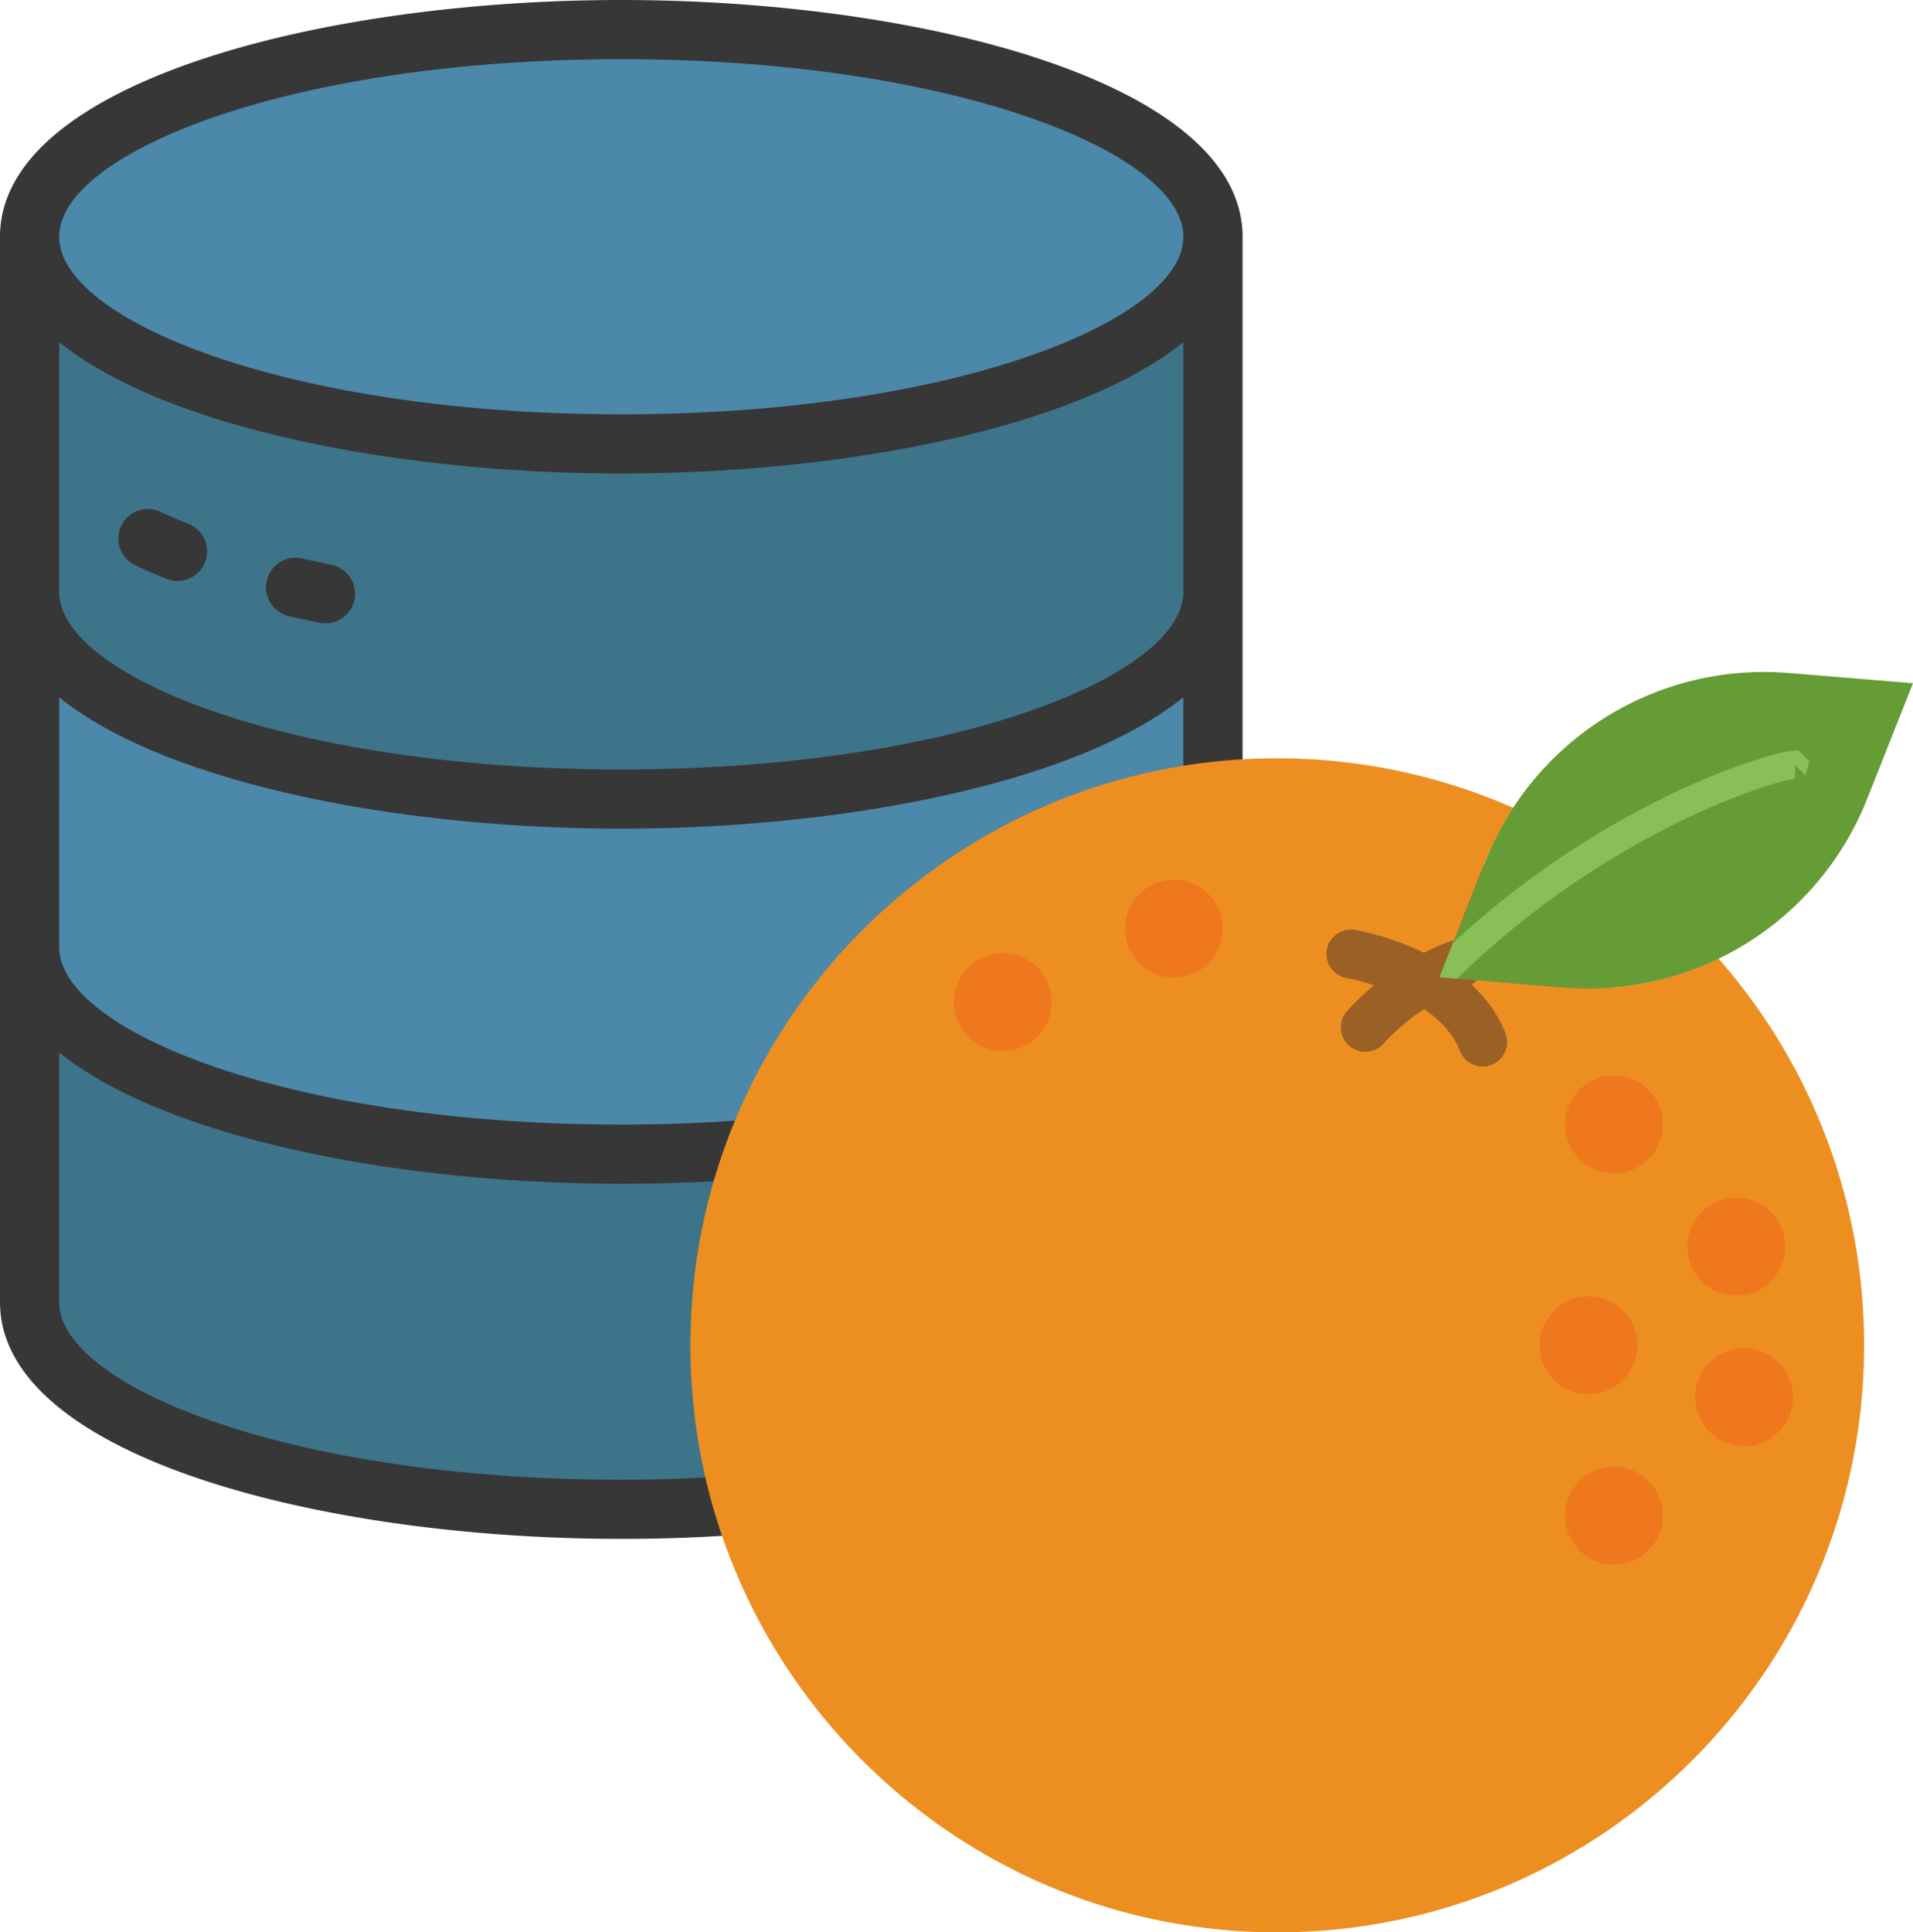<svg id="Calque_1" data-name="Calque 1" xmlns="http://www.w3.org/2000/svg" viewBox="0 0 2443.6 2467.51"><defs><style>.cls-1{fill:#3e748a;}.cls-2{fill:#4b88a9;}.cls-3{fill:#cd596b;}.cls-4{fill:#373737;}.cls-5{fill:#ed8f20;}.cls-6{fill:#ef771d;}.cls-7{fill:#9b6026;}.cls-8{fill:#659c35;}.cls-9{fill:#88c057;}</style></defs><path class="cls-1" d="M2327.61,1068.57v804.94L1924.76,2663a1949.09,1949.09,0,0,1-353,30.61C1154.22,2693.56,816,2575.28,816,2429V1068.57Z" transform="translate(-778.2 -766.25)"/><ellipse class="cls-2" cx="793.6" cy="302.32" rx="755.81" ry="264.53"/><path class="cls-2" d="M1917.58,2211a1984.75,1984.75,0,0,1-345.78,29.1c-417.58,0-755.81-118.28-755.81-264.53V1522.06c0,146.1,338.38,264.53,755.81,264.53s755.81-118.44,755.81-264.53V1900Z" transform="translate(-778.2 -766.25)"/><circle class="cls-3" cx="1662.78" cy="1662.78" r="566.86"/><path class="cls-4" d="M2900.36,2094.74a37.79,37.79,0,0,0-11.76,52.13s0,0,0,0c156,247.25,82,574.14-165.26,730.12s-574.14,82-730.12-165.26-82-574.14,165.26-730.12a529.33,529.33,0,0,1,599.93,24.15,37.79,37.79,0,0,0,45.35-60.47,594.84,594.84,0,0,0-438.37-115.68V1068.57c0-196.51-408.86-302.32-793.6-302.32S778.2,872.06,778.2,1068.57V2429c0,196.51,408.86,302.32,793.6,302.32a2031.14,2031.14,0,0,0,331.65-26.72c152.37,297,516.64,414.22,813.63,261.86s414.22-516.64,261.86-813.63q-12.18-23.74-26.42-46.34a37.79,37.79,0,0,0-52.12-11.81l0,0ZM1571.8,841.83c423.25,0,718,119.49,718,226.74s-294.77,226.74-718,226.74-718-119.49-718-226.74S1148.55,841.83,1571.8,841.83Zm-718,361.32c135.71,109.71,433.38,167.75,718,167.75s582.31-58.05,718-167.75v318.91c0,107.25-294.77,226.74-718,226.74s-718-119.49-718-226.74Zm0,453.48c135.71,109.71,433.38,167.75,718,167.75s582.31-58.05,718-167.75V1844.3a606.17,606.17,0,0,0-397.56,332.56,1981.39,1981.39,0,0,1-320.46,25.43c-423.25,0-718-119.49-718-226.74Zm718,999.14c-423.25,0-718-119.49-718-226.74V2110.12c135.71,109.71,433.38,167.75,718,167.75a2070.44,2070.44,0,0,0,289.59-20A595.1,595.1,0,0,0,1872.5,2633a1974.58,1974.58,0,0,1-300.7,22.74Z" transform="translate(-778.2 -766.25)"/><path class="cls-4" d="M951.17,1488.31q18.9,8.85,39.83,17.12a37.81,37.81,0,1,0,27.89-70.29q-18.9-7.56-35.75-15.38a37.8,37.8,0,1,0-32,68.51Z" transform="translate(-778.2 -766.25)"/><path class="cls-4" d="M1147.64,1553.12q18.9,4.38,38.77,8.35a36.94,36.94,0,0,0,7.56.76,37.79,37.79,0,0,0,7.56-74.82c-12.51-2.53-24.75-5.18-36.81-7.94a37.79,37.79,0,1,0-17.91,73.43l1,.22Z" transform="translate(-778.2 -766.25)"/><path class="cls-4" d="M2694.44,2175.57a37.8,37.8,0,0,0-53.44,0l-200,200-200-200a37.79,37.79,0,0,0-53.44,53.44l200,200-200,200a37.79,37.79,0,0,0,52.51,54.37q.46-.45.93-.93l200-200,200,200a37.79,37.79,0,0,0,53.44-53.44l-200-200,200-200A37.8,37.8,0,0,0,2694.44,2175.57Z" transform="translate(-778.2 -766.25)"/><path class="cls-5" d="M2775.83,2027.2l-158.94-13.09,58.84-148.23a382.81,382.81,0,0,1,35.57-68,746.92,746.92,0,0,0-301.55-63.31c-414,0-749.59,335.6-749.59,749.59s335.6,749.59,749.59,749.59,749.59-335.6,749.59-749.59c0-189.24-70.27-362-186-493.88A382.26,382.26,0,0,1,2775.83,2027.2Z" transform="translate(-778.2 -766.25)"/><circle class="cls-6" cx="2061.69" cy="1435.76" r="62.47"/><circle class="cls-6" cx="2227.84" cy="1784.16" r="62.47"/><circle class="cls-6" cx="2217.85" cy="1591.92" r="62.47"/><circle class="cls-6" cx="2029.08" cy="1717.88" r="62.47"/><circle class="cls-6" cx="2061.69" cy="1935.48" r="62.47"/><circle class="cls-6" cx="1499.5" cy="1185.9" r="62.47"/><circle class="cls-6" cx="1280.87" cy="1279.59" r="62.47"/><path class="cls-5" d="M2503.45,1984.41s132.74,21.86,168.66,112.44" transform="translate(-778.2 -766.25)"/><path class="cls-7" d="M2672.1,2128.11a31.31,31.31,0,0,1-29-19.74c-28.89-72.8-143.64-92.95-144.76-93.14a31.23,31.23,0,0,1,10.18-61.62c6.15,1,150.67,26,192.64,131.74a31.25,31.25,0,0,1-17.52,40.54A30.84,30.84,0,0,1,2672.1,2128.11Z" transform="translate(-778.2 -766.25)"/><path class="cls-5" d="M2522.19,2078.11a305.79,305.79,0,0,1,118.28-80.17" transform="translate(-778.2 -766.25)"/><path class="cls-7" d="M2522.16,2109.34a31.21,31.21,0,0,1-23.08-52.25,337.7,337.7,0,0,1,130.43-88.42,31.23,31.23,0,1,1,22,58.47,274.65,274.65,0,0,0-106.19,72A31.16,31.16,0,0,1,2522.16,2109.34Z" transform="translate(-778.2 -766.25)"/><path class="cls-8" d="M3221.8,1638.69l-158.94-13.09a382.73,382.73,0,0,0-387.13,240.27l-58.84,148.23,158.94,13.09A382.76,382.76,0,0,0,3163,1786.92Z" transform="translate(-778.2 -766.25)"/><path class="cls-9" d="M2634.41,1970l-17.52,44.13,22.43,1.84c195.45-190.86,407.87-253.52,431.11-255l1.09-17.46,12.9,12.9,4.93-18.52-13.87-13.27C3056.8,1720.52,2838.64,1780.77,2634.41,1970Z" transform="translate(-778.2 -766.25)"/></svg>
